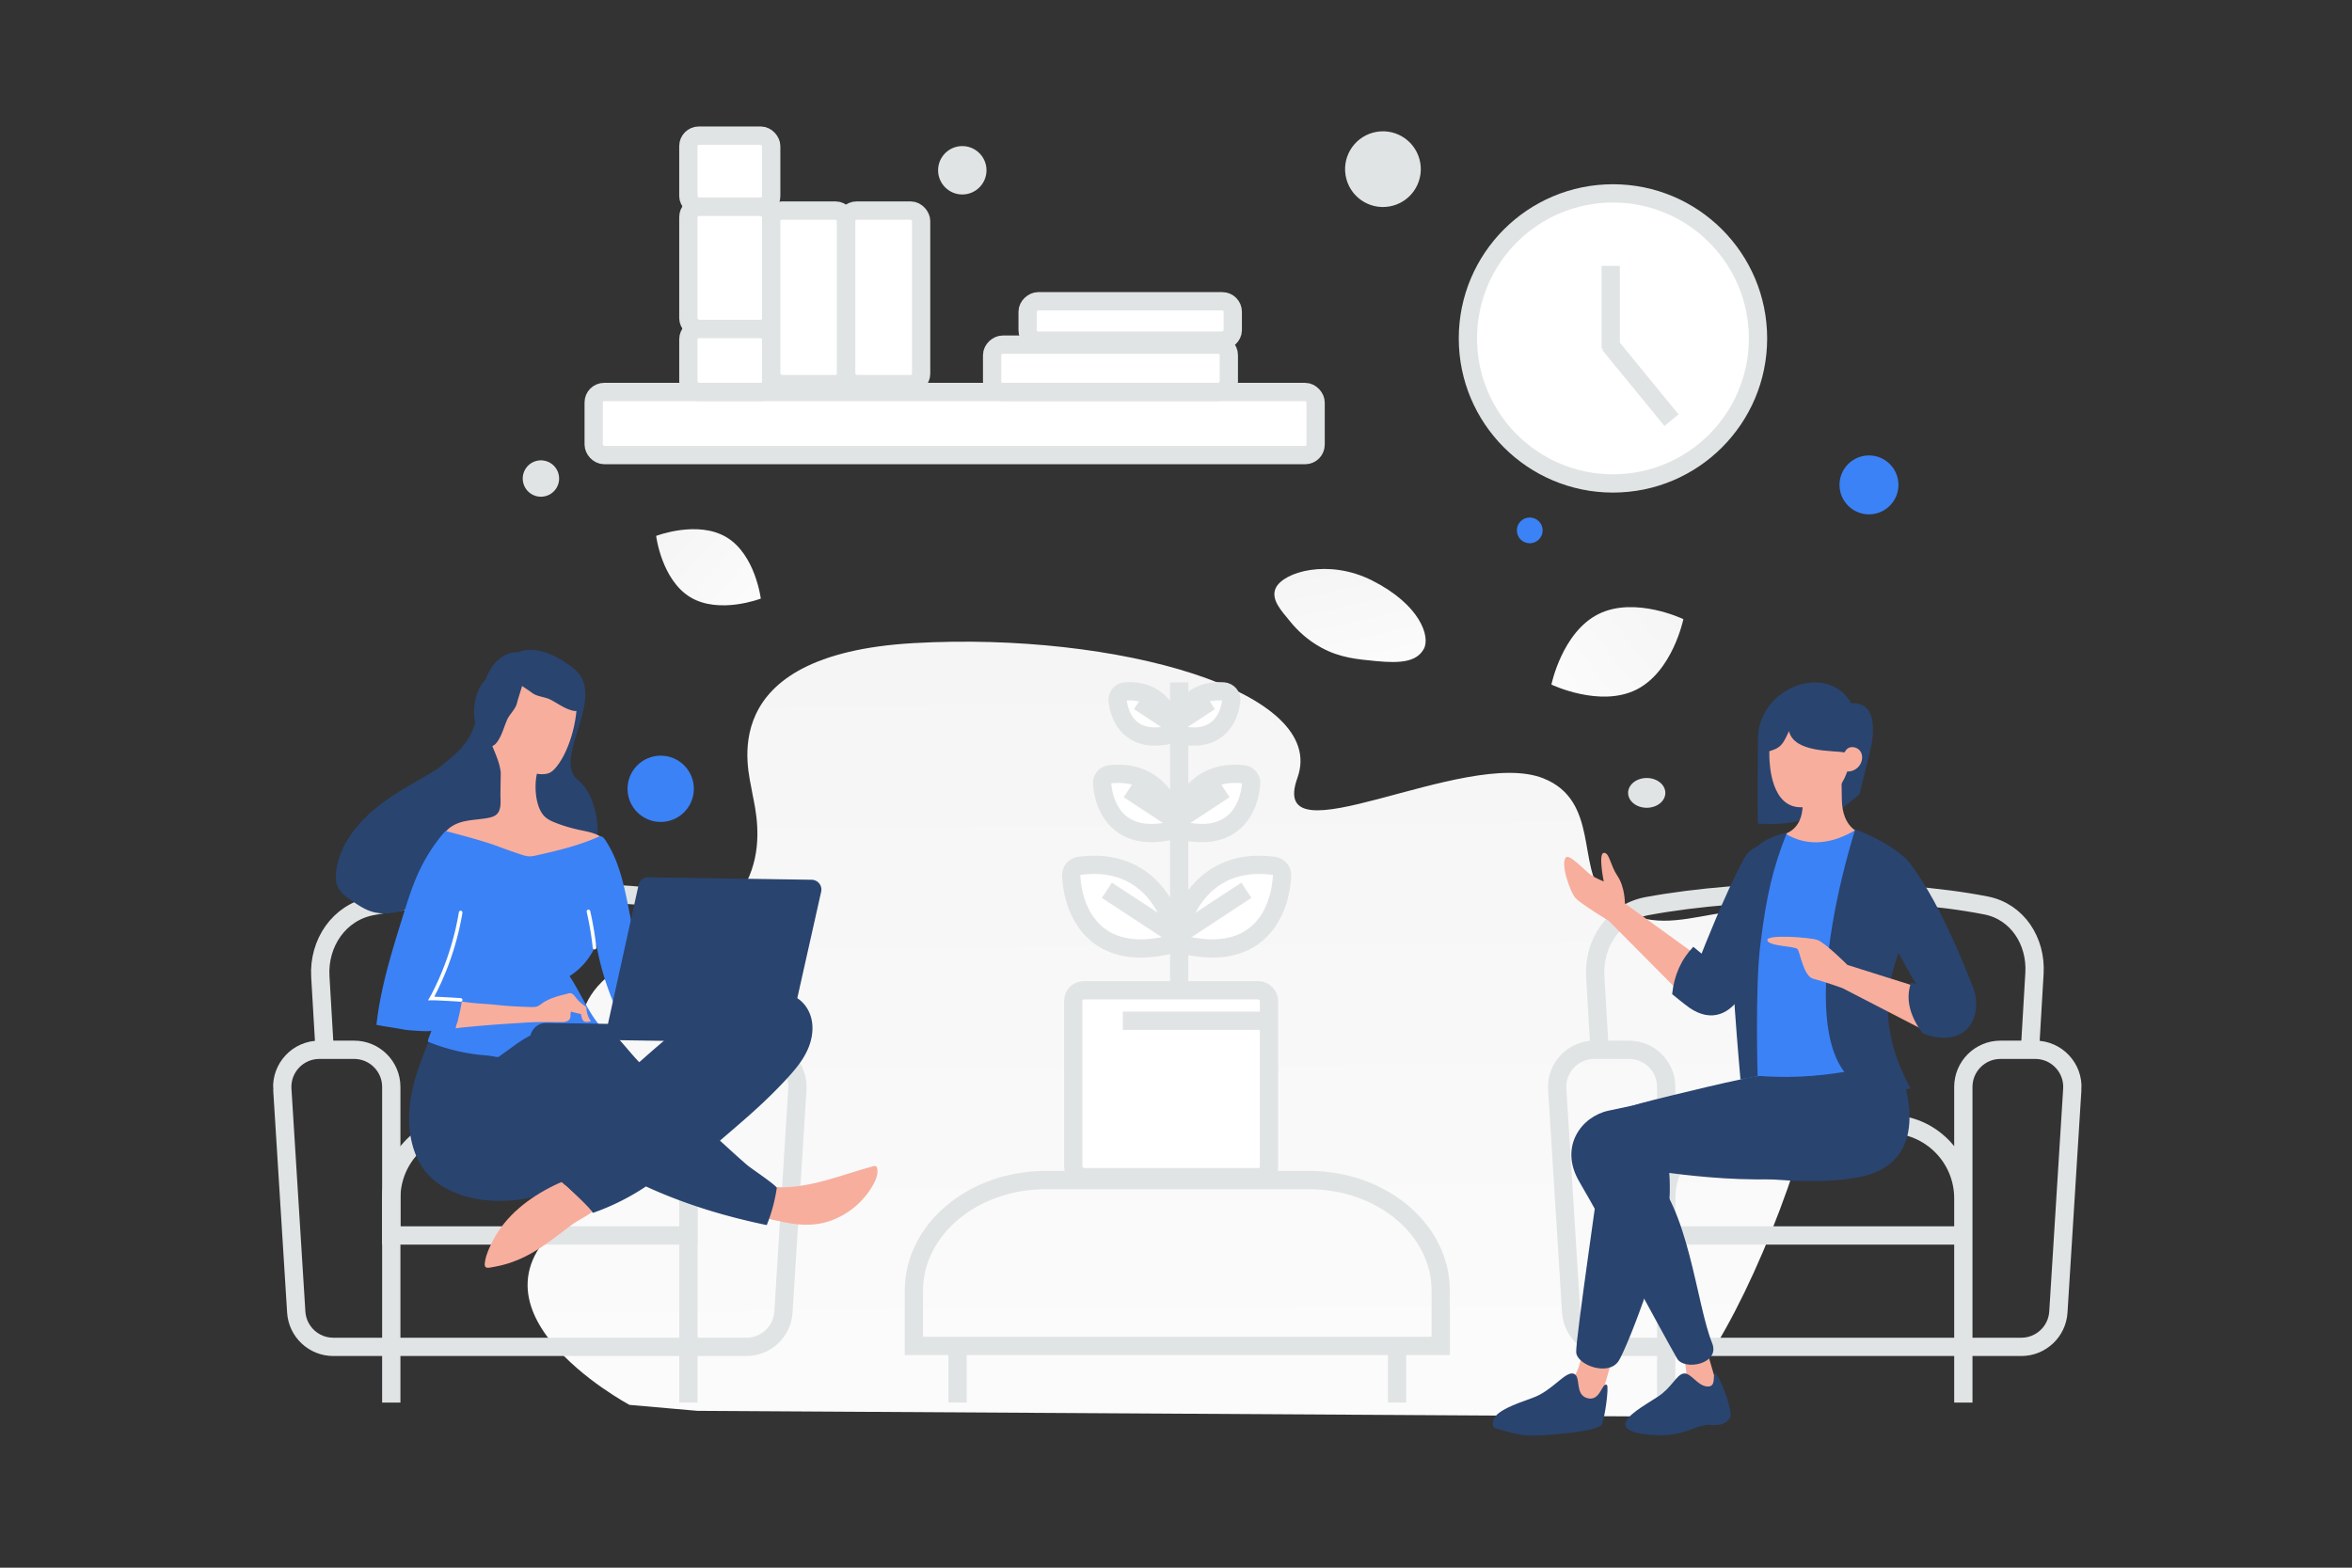 <svg width="900" height="600" viewBox="0 0 900 600" fill="none" xmlns="http://www.w3.org/2000/svg"><rect x="0" y="0" width="900" height="600" fill="#333333" stroke="none"/><path fill="transparent" d="M0 0h900v600H0z"/><path d="M544.807 248.402c-2.729 4.87-8.705 5.539-18.279 4.613-7.201-.697-13.767-1.236-20.968-5.162-5.04-2.747-9.03-6.462-11.942-10.07-3.155-3.909-7.56-8.371-5.401-12.803 2.968-6.089 20.127-11.217 36.789-2.831 18.303 9.215 22.47 21.493 19.801 26.253z" fill="url(#a)"/><path d="M626.094 263.977c-13.939 6.915-32.441-1.976-32.441-1.976s4.112-20.099 18.059-27.004c13.94-6.915 32.434 1.967 32.434 1.967s-4.112 20.098-18.052 27.013z" fill="url(#b)"/><path d="M264.204 228.598c11.055 6.626 26.916.501 26.916.501s-2.074-16.866-13.136-23.484c-11.055-6.626-26.909-.508-26.909-.508s2.073 16.865 13.129 23.491z" fill="url(#c)"/><circle cx="715.17" cy="185.583" r="11.276" transform="rotate(180 715.17 185.583)" fill="#3b82f6"/><circle cx="252.815" cy="301.898" r="12.685" transform="rotate(180 252.815 301.898)" fill="#3b82f6"/><circle r="4.933" transform="matrix(-1 0 0 1 585.365 202.994)" fill="#3b82f6"/><circle r="6.343" transform="matrix(-1 0 0 1 533.82 407.542)" fill="#E1E4E5"/><circle r="9.161" transform="matrix(-1 0 0 1 207.381 340.564)" fill="#E1E4E5"/><circle r="6.973" transform="matrix(-1 0 0 1 276.412 123.666)" fill="#E1E4E5"/><circle r="7.752" transform="matrix(-1 0 0 1 614.227 170.22)" fill="#E1E4E5"/><circle r="6.961" transform="scale(1 -1) rotate(-75 -15.848 -226.45)" fill="#E1E4E5"/><circle r="9.261" transform="matrix(-1 0 0 1 368.224 65.17)" fill="#E1E4E5"/><ellipse rx="7.124" ry="5.699" transform="matrix(-1 0 0 1 630.123 303.462)" fill="#E1E4E5"/><circle r="14.488" transform="scale(1 -1) rotate(-75 222.406 -377.197)" fill="#E1E4E5"/><path d="M634.68 357.149h.186c1.104 15.636 12.732 15.876 12.732 15.876s-12.823.251-12.823 18.317c0-18.066-12.822-18.317-12.822-18.317s11.623-.24 12.727-15.876zm-324.225 34.502h.165c.98 14.151 11.297 14.369 11.297 14.369s-11.377.226-11.377 16.578c0-16.352-11.378-16.578-11.378-16.578s10.314-.218 11.293-14.369z" fill="#E1E4E5"/><path d="M349.718 246.131c77.468-4.385 158.688 18.457 146.75 51.57-11.94 33.113 63.829-11.761 94.064.178 21.527 8.499 12.922 34.373 23.336 44.799 23.877 23.904 48.299-6.197 78.689 11.864 30.389 18.062-31.83 186.631-63.578 187.573l-362.109-2.147-25.987-2.278s-71.88-38.345-20.461-73.718c34.768-23.917 9.752-41.286 5.97-52.235-4.341-12.573-14.471-34.53 29.667-50.643 44.138-16.112 32.743-51.174 31.656-58.433-1.084-7.262-15.463-52.144 62.003-56.53z" fill="url(#d)"/><rect x="410.687" y="379.003" width="74.898" height="71.532" rx="4" fill="#fff" stroke="#E1E4E5" stroke-width="7"/><path stroke="#E1E4E5" stroke-width="7" d="M429.636 390.668h56.678m-35.099-129.482v117.817"/><path d="M487.514 331.408c-24.199-3.386-34.319 14.619-36.761 26.219-.399 1.893.843 3.693 2.73 4.121 28.517 6.467 36.491-13.277 37.112-26.681.085-1.836-1.26-3.405-3.081-3.659z" fill="#fff" stroke="#E1E4E5" stroke-width="7"/><path stroke="#E1E4E5" stroke-width="7" d="m450.003 358.405 26.93-17.673"/><path d="M475.733 296.333c-15.851-1.759-22.882 9.679-24.91 17.735-.472 1.876.783 3.694 2.68 4.077 18.791 3.798 24.523-8.904 25.264-18.193.146-1.833-1.207-3.416-3.034-3.619z" fill="#fff" stroke="#E1E4E5" stroke-width="7"/><path stroke="#E1E4E5" stroke-width="7" d="m449.512 314.716 19.076-12.518"/><path d="M468.161 264.621c-11.128-.883-16.358 6.909-18.11 12.872-.545 1.856.697 3.687 2.602 4.021 13.288 2.331 17.698-6.435 18.488-13.322.21-1.827-1.146-3.426-2.98-3.571z" fill="#fff" stroke="#E1E4E5" stroke-width="7"/><path stroke="#E1E4E5" stroke-width="7" d="m448.389 278.06 14.587-9.573"/><path d="M412.966 331.408c24.2-3.386 34.319 14.619 36.762 26.219.398 1.893-.844 3.693-2.731 4.121-28.516 6.467-36.491-13.277-37.111-26.681-.085-1.836 1.259-3.405 3.08-3.659z" fill="#fff" stroke="#E1E4E5" stroke-width="7"/><path stroke="#E1E4E5" stroke-width="7" d="m450.477 358.405-26.93-17.673"/><path d="M424.748 296.333c15.851-1.759 22.881 9.679 24.909 17.735.473 1.876-.783 3.694-2.679 4.077-18.792 3.798-24.524-8.904-25.265-18.193-.146-1.833 1.207-3.416 3.035-3.619z" fill="#fff" stroke="#E1E4E5" stroke-width="7"/><path stroke="#E1E4E5" stroke-width="7" d="m450.968 314.717-19.075-12.518"/><path d="M430.635 264.621c11.128-.883 16.358 6.909 18.11 12.872.545 1.856-.697 3.687-2.602 4.021-13.288 2.331-17.698-6.435-18.488-13.322-.21-1.827 1.146-3.426 2.98-3.571z" fill="#fff" stroke="#E1E4E5" stroke-width="7"/><path stroke="#E1E4E5" stroke-width="7" d="m450.407 278.06-14.587-9.573M124.223 401.785l-1.647-27.998c-.754-12.83 7.189-24.645 19.827-26.986 38.576-7.145 94.277-7.226 129.748-.243 12.005 2.364 19.214 13.721 18.495 25.935l-1.723 29.292m-139.201 56.851c0-15.699 12.727-28.426 28.426-28.426h56.85c15.699 0 28.426 12.727 28.426 28.426v14.212H149.722v-14.212z"/><path d="M108.028 416.884c-.511-8.182 5.987-15.099 14.185-15.099h13.297c7.849 0 14.213 6.363 14.213 14.212v99.489h-22.18c-7.505 0-13.717-5.835-14.185-13.326l-5.33-85.276zm197.09 0c.512-8.182-5.987-15.099-14.185-15.099h-13.296c-7.85 0-14.213 6.363-14.213 14.212v99.489h22.179c7.506 0 13.717-5.835 14.185-13.326l5.33-85.276zm-155.396 98.602v21.319m113.702-21.319v21.319m0-21.319H149.722m216.685 0v21.319m168.186-21.319v21.319m-184.894-42.831c0-23.375 22.565-42.325 50.401-42.325h100.8c27.836 0 50.401 18.95 50.401 42.325v21.163H349.699v-21.163zm262.378-92.189-1.647-27.998c-.754-12.83 7.189-24.645 19.827-26.986 38.576-7.145 94.277-7.226 129.748-.243 12.005 2.364 19.214 13.721 18.495 25.935l-1.723 29.292m-139.201 56.851c0-15.699 12.726-28.426 28.425-28.426h56.851c15.699 0 28.426 12.727 28.426 28.426v14.212H637.576v-14.212zm-41.694-41.752c-.511-8.182 5.987-15.099 14.185-15.099h13.297c7.849 0 14.212 6.363 14.212 14.212v99.489h-22.179c-7.505 0-13.717-5.835-14.185-13.326l-5.33-85.276zm197.09 0c.511-8.182-5.987-15.099-14.185-15.099H765.49c-7.849 0-14.212 6.363-14.212 14.212v99.489h22.179c7.505 0 13.717-5.835 14.185-13.326l5.33-85.276zm-155.396 98.602v21.319m113.702-21.319v21.319m0-21.319H637.576" stroke="#E1E4E5" stroke-width="7"/><rect x="227.179" y="150.024" width="276.242" height="24.152" rx="4" fill="#fff" stroke="#E1E4E5" stroke-width="7"/><rect x="263.407" y="125.871" width="31.7" height="24.152" rx="4" fill="#fff" stroke="#E1E4E5" stroke-width="7"/><rect x="263.407" y="79.076" width="31.7" height="46.795" rx="4" fill="#fff" stroke="#E1E4E5" stroke-width="7"/><rect x="295.107" y="80.586" width="28.681" height="66.419" rx="4" fill="#fff" stroke="#E1E4E5" stroke-width="7"/><rect x="323.788" y="80.586" width="28.681" height="66.419" rx="4" fill="#fff" stroke="#E1E4E5" stroke-width="7"/><rect x="470.211" y="131.909" width="18.114" height="90.571" rx="4" transform="rotate(90 470.211 131.909)" fill="#fff" stroke="#E1E4E5" stroke-width="7"/><rect x="471.721" y="115.304" width="15.095" height="78.495" rx="4" transform="rotate(90 471.721 115.304)" fill="#fff" stroke="#E1E4E5" stroke-width="7"/><rect x="263.407" y="51.905" width="31.7" height="27.171" rx="4" fill="#fff" stroke="#E1E4E5" stroke-width="7"/><circle cx="617.204" cy="129.519" r="55.504" fill="#fff" stroke="#E1E4E5" stroke-width="7"/><path stroke="#E1E4E5" stroke-width="7" d="M616.346 133.484v-31.716m23.257 59.041-23.787-29.073"/><path fill-rule="evenodd" clip-rule="evenodd" d="M642.289 514.897s5.902 11.921 1.063 15.678c-4.845 3.757-17.645 10.798-17.645 10.798l33.911-2.131-7.538-25.999-9.791 1.654z" fill="#F8AE9D"/><path fill-rule="evenodd" clip-rule="evenodd" d="M656.259 525.685c-1.067.509.688 5.299-3.067 4.962-3.753-.336-6.11-5.287-8.878-4.965-2.769.321-4.527 5.306-9.797 8.779-5.27 3.474-13.084 7.616-12.56 11.107.523 3.492 12.819 4.427 19.049 3.271 6.229-1.155 9.137-3.659 13.179-3.459 4.041.199 6.581-.295 7.848-2.891 1.266-2.595-4.542-17.392-5.774-16.804zm37.114-115.855c-10.267.458-67.406 13.096-77.787 15.243-10.382 2.147-19.158 13.766-11.242 27.219 8.891 15.102 31.832 57.991 37.402 67.659 2.757 4.785 16.665 2.102 13.398-5.93-6.09-14.973-8.919-52.586-24.445-66.3 0 0 52.216 9.087 74.771-1.322 16.393-7.567 12.685-37.677-12.097-36.569z" fill="#29446F"/><path fill-rule="evenodd" clip-rule="evenodd" d="M621.754 345.746s.116-6.103-2.806-10.468c-2.922-4.366-3.038-9.003-5.249-8.851-2.212.152-.022 10.93-.022 10.93s-2.806-1.072-4.822-2.428c-2.015-1.356-8.127-8.04-9.556-6.856-2.422 2.019 1.479 13.403 3.604 15.679 2.131 2.277 12.651 8.639 12.651 8.639l30.979 31.21 4.633-16.568-29.412-21.287z" fill="#F8AE9D"/><path fill-rule="evenodd" clip-rule="evenodd" d="M683.72 342.991c-4.775 11.077-13.52 31.425-17.125 37.496-4.517 7.602-11.641 10.952-19.982 5.311-1.745-1.18-6.757-5.308-6.757-5.308.742-7.226 3.442-13.265 8.095-18.121l3.16 2.615s8.963-22.975 16.172-36.284c6.244-11.515 23.707-2.548 16.437 14.291zm20.64-42.995v9.801l7.198-5.795s2.212-9.391 4.011-16.365c1.129-4.374 3.878-19.176-7.189-18.482-9.066-15.981-35.468-6.09-35.678 13.434-.253 23.482-.047 32.624-.047 32.624 14.93.857 23.334-1.301 31.705-15.217z" fill="#29446F"/><path fill-rule="evenodd" clip-rule="evenodd" d="M711.713 318.657s-6.696-1.572-6.928-12.543c-.232-10.971-.069-14.715-.069-14.715l-14.748-.267s-.161 12.227-.163 16.65c-.007 10.753-7.914 11.634-7.914 11.634s1.351 8.872 14.715 9.624c10.434.587 15.107-10.383 15.107-10.383z" fill="#F8AE9D"/><path fill-rule="evenodd" clip-rule="evenodd" d="M708.154 285.92c6.579-.254 5.506 9.377-1.328 9.364 0 0-3.97 13.682-17.752 13.682-11.192 0-11.92-15.947-12.022-19.128-.109-3.392-.123-14.535-.123-14.535l31.481-.014-.256 10.631z" fill="#F8AE9D"/><path fill-rule="evenodd" clip-rule="evenodd" d="M708.663 285.857c-2.726.45-2.396 2.255-3.137 2.097-3.765-.8-19.003.255-20.966-8.124-2.441 5.235-3.038 6.522-8.414 7.927v-15.341l34.003-3.261s-.528 16.543-1.486 16.702z" fill="#29446F"/><path fill-rule="evenodd" clip-rule="evenodd" d="M710.217 317.535c-8.403 5.146-18.117 7.033-27.159 1.444-14.757 29.098-18.434 63.815-14.885 102.186 21.518 8.519 39.604 6.844 55.001-2.893l-12.957-100.737z" fill="#3b82f6"/><path fill-rule="evenodd" clip-rule="evenodd" d="M605.505 515.376s.178 14.031-11.384 19.277c-11.554 5.245-19.786 4.929-18.738 8.985 1.048 4.055 31.122 3.891 33.931.72 2.393-2.698 7.599-27.821 9.032-25.9l-12.841-3.082z" fill="#F8AE9D"/><path fill-rule="evenodd" clip-rule="evenodd" d="M614.859 530.03c-1.928-1.023-2.409 6.463-7.454 5.089-5.046-1.374-2.2-8.583-5.37-9.408-3.169-.825-8.057 6.606-15.533 9.271-7.476 2.664-13.532 4.93-14.898 8.168-1.178 2.784.464 3.398.464 3.398s7.915 2.688 12.63 2.873c6.849.269 26.287-1.584 28.11-4.03 1.12-1.501 3.015-14.848 2.051-15.361zm110.68-124.537s14.925 31.52-6.05 42.344c-20.284 10.467-81.009-1.913-81.009-1.913s1.085 8.737 0 16.528c-2.834 20.35-16.313 54.255-19.164 58.515-3.944 5.891-15.957 1.448-16.183-3.457-.226-4.906 9.056-67.556 10.467-79.503 1.405-11.948 5.838-13.684 18.787-16.95 2.975-.75 38.154-9.492 41.376-9.238 27.691 2.19 51.776-6.326 51.776-6.326z" fill="#29446F"/><path fill-rule="evenodd" clip-rule="evenodd" d="M709.85 317.558c-13.916 45.586-22.261 110.215 21.2 98.971-23.087-42.507 8.299-61.639 1.185-83.607-2.432-7.511-22.203-15.953-22.385-15.364zm-26.055 1.102c-5.31 13.319-7.863 23.77-10.245 43.321-1.986 16.283-.992 49.884-.992 49.884l-6.562 1.29s-4.692-51.912-3.123-58.596c2.632-11.216 4.415-17.77 7.891-28.023 1.915-5.628 13.031-7.876 13.031-7.876z" fill="#29446F"/><path fill-rule="evenodd" clip-rule="evenodd" d="M706.928 369.31s-8.569-8.579-11.536-9.575c-2.967-.996-19.222-2.192-19.112.058.125 2.41 10.584 2.272 11.551 3.458.968 1.185 2.313 10.414 5.969 11.324 3.649.91 11.212 3.604 11.212 3.604l33.669 17.396-3.587-17.395-28.166-8.87z" fill="#F8AE9D"/><path fill-rule="evenodd" clip-rule="evenodd" d="M732.716 332.984c10.213 14.414 18.932 36.369 22.279 44.929 3.347 8.56-.029 21.471-14.746 18.936-1.753-.301-4.603-1.411-4.603-1.411-5.411-7.418-6.361-13.786-4.341-19.457l1.903.804s-14.627-25.928-18.199-32.878c-5.966-11.608 8.711-23.622 17.707-10.923z" fill="#29446F"/><path d="M317.403 467.355c7.06-2.385 13.179-7.466 16.752-13.982 1.009-1.797 1.833-3.861 1.562-5.905-.069-.416-.175-.909-.55-1.103-.337-.194-.791-.088-1.171.02-11.792 3.181-24.259 8.543-36.636 7.977-.567-.008-1.132-.055-1.627.165-.608.255-.994.815-1.267 1.415-.936 1.95-1.747 5.638-1.441 7.833.376 2.611 2.9 2.989 5.12 3.552 6.319 1.606 12.957 2.16 19.258.028z" fill="#F8AE9D"/><path d="M318.492 452.72c.95-.401 1.938-.802 2.958-.824 1.02-.022 2.144.524 2.469 1.51.216.683.017 1.398-.257 2.036-.743 1.65-2.047 2.989-3.425 4.177-5.278 4.451-12.041 7.143-18.958 7.566-3.061.18-6.267-.095-8.964-1.533 1.347-1.641 1.08-3.986 1.225-6.061.432-6.073 5.608-3.767 9.762-3.779 5.213-.11 10.402-1.126 15.19-3.092z" fill="#F8AE9D"/><path d="M160.499 407.8a517 517 0 0 0-.237.676c-1.659 4.808-2.943 9.773-3.473 14.863-.973 9.35.862 20.291 7.896 27.082 9.378 9.054 24.424 10.453 36.654 8.298a30.965 30.965 0 0 0 13.724-6.098c3.986 3.61 8.269 7.564 11.833 11.584a90.071 90.071 0 0 0 20.28-10.115c14.926 6.835 30.149 11.447 46.223 14.788a62.396 62.396 0 0 0 3.841-14.216c.125-.791-9.892-7.551-11.048-8.513-3.468-2.923-10.692-9.603-10.692-9.603s9.105-7.754 13.088-11.394a189.47 189.47 0 0 0 12.113-11.9c3.186-3.425 6.3-7.041 8.253-11.316 1.952-4.238 2.67-9.249 1.038-13.654-5.154-13.71-25.958-8.891-35.622-4.166-7.989 3.919-14.986 9.628-21.72 15.416-2.716 2.3-5.396 4.676-8.037 7.015-2.082-2.146-4.381-4.938-6.348-7.195-2.115-2.449-4.534-4.752-7.458-6.193-3.073-1.558-5.908-1.336-9.186-1.801-1.47-.212-2.898-.649-4.329-.897-4.293-.783-8.837.055-12.609 2.263-3.582 2.098-6.49 4.584-10.693 5.389-4.772.909-10.315.372-15.101-.268-4.296-.594-8.661-1.566-12.941-.725-1.78.351-2.46 2.833-3.048 4.259-.787 2.065-1.612 4.205-2.401 6.421zm37.919-158.14s-11.554-1.837-14.657 18.56c-3.447 22.675-12.653 18.945-27.273 37.358-8.544 10.759.448 29.759 18.72 29.382 18.272-.367 34.774-5.65 45.284-3.39 10.511 2.26 11.088-24.66.718-32.966-10.371-8.306 11.74-32.157-1.733-42.779-13.474-10.621-21.059-6.165-21.059-6.165z" fill="#29446F"/><path d="M129.354 339.603c-1.054-2.166-.99-4.681-.61-7.029 1.647-10.075 8.708-18.495 16.802-24.665 8.12-6.186 17.414-10.602 25.957-16.145 2.217-1.444 4.44-2.998 6.985-3.778 2.546-.781 5.504-.697 7.606.945 1.484 1.152 2.342 2.933 2.841 4.714 1.094 3.9.675 8.03.008 11.987-.835 4.99-2.059 9.928-4.07 14.515-1.612 3.7-4.236 7.507-8.179 8.232-1.141 4.421-3.491 8.566-6.786 11.736-3.769 3.636-8.547 6.013-13.506 7.673-4.569 1.533-9.567 2.534-14.163 1.103-2.728-.833-5.13-2.437-7.48-4.073-2.097-1.393-4.272-2.918-5.405-5.215zm41.295-6.719 2.697-4.282a5.956 5.956 0 0 0-1.666.393c-1.481.641-2.373 2.974-1.031 3.889z" fill="#29446F"/><path d="M220.631 267.598c.14.757.165 1.551.114 2.456a50.446 50.446 0 0 1-3.369 15.431c-1.177 2.928-2.618 5.813-4.656 8.237-.846 1.007-1.805 1.936-3.056 2.295-1.29.358-2.914.409-4.193.087-1.128 4.666-.658 13.471 3.37 16.78 1.231 1 2.694 1.627 4.159 2.178 2.853 1.1 5.823 1.938 8.797 2.588 3.387.731 7.079 1.278 9.458 3.769.298.306.593.726.474 1.14-.08.263-.271.449-.5.596-1.873 1.52-4.19 2.353-6.505 3.149-4.062 1.373-8.233 2.518-12.474 3.285-4.43.801-9.005 1.184-13.491.701-3.468-.393-6.891-1.275-10.04-2.834-3.298-1.636-6.676-2.971-10.089-4.533-2.887-1.328-5.734-2.844-8.86-3.382 1.478-2.81 4.56-4.387 7.63-5.133 3.07-.709 6.28-.773 9.386-1.368 1.023-.211 2.046-.46 2.924-1.089 2.406-1.738 1.747-5.6 1.785-8.129l.122-8.004c-.358-3.819-1.933-7.015-3.315-10.51-2.109-5.357-2.545-11.443-.687-16.928 1.858-5.447 6.084-10.179 11.513-12.098 5.429-1.918 11.945-.838 16.114 3.153 2.642 2.57 4.797 4.869 5.389 8.163z" fill="#F8AE9D"/><path d="M203.935 250.579c5.411-.604 10.342 2.046 13.998 6.153 3.075 3.443 4.883 7.988 4.792 12.555-.013.652-.087 1.363-.454 1.949-.978 1.404-3.103.887-4.693.262-2.59-1.001-4.519-2.463-6.867-3.697-2.349-1.233-5.2-1.053-7.302-2.756-1.984-1.642-8.798-5.1-8.981-7.774-.232-3.268 5.754-5.936 8.257-6.48.358-.111.775-.162 1.25-.212z" fill="#29446F"/><path d="M188.347 257.976c-4.576 2.951-6.723 8.12-6.961 13.614-.209 4.612 1.262 9.277 4.218 12.759.423.497.928 1.001 1.584 1.223 1.645.471 2.965-1.273 3.802-2.762 1.376-2.412 1.946-4.764 2.987-7.204 1.041-2.44 3.365-4.102 3.918-6.751.501-2.526 3.596-9.511 2.05-11.7-1.886-2.679-8.212-.965-10.495.196-.348.139-.703.363-1.103.625z" fill="#29446F"/><path d="M229.045 320.252c.723-.329 1.588-.089 2.069.56 5.398 7.559 7.482 17.031 9.307 26.159 2.07 10.379 3.914 20.791 5.681 31.202.105.531.172 1.098-.062 1.586-.234.487-.766.743-1.26.962-3.12 1.501-6.276 2.964-9.395 4.464a103.668 103.668 0 0 1-7.227-23.937c-2.003 5.067-5.619 9.468-10.232 12.344 3.437 4.923 7.668 14.768 11.794 19.097.631.69 4.537-.384 5.41-.673.543 1.557-2-.105-1.986 1.481-2.347.342-5.346-1.063-7.758-1.364a40.024 40.024 0 0 0-8.76-.058c-4.842.531-9.547 2.045-13.849 4.321a49.289 49.289 0 0 0-6.138 3.872c-1.681 1.258-5.842 4.216-5.842 4.216-.306.222-1.736-.102-2.074-.183a38.328 38.328 0 0 0-2.977-.385 70.673 70.673 0 0 1-7.462-.981c-4.933-.906-9.784-2.301-14.437-4.223-.448-.346 1.151-3.645 1.236-4.286-.085.603-9.25-.14-10.153-.305-3.614-.734-7.271-1.13-10.885-1.902 1.619-14.552 6.061-28.607 10.427-42.55 1.707-5.488 3.452-10.974 5.872-16.149 2.576-5.512 5.902-10.672 9.899-15.256.115-.112.305-.184.455-.144 1.918.482 13.617 3.492 19.437 5.657 2.966 1.14 5.971 2.168 9.014 3.196 1.202.396 2.443.792 3.689.773.831-.025 1.665-.201 2.46-.378 8.109-1.802 16.219-3.756 23.747-7.116z" fill="#3b82f6"/><path d="M176.269 349.244c-.334 2.072-.781 4.18-1.228 6.25a110.136 110.136 0 0 1-4.175 13.833c-.865 2.252-1.767 4.467-2.782 6.679-.508 1.088-1.015 2.175-1.561 3.262-.272.524-.545 1.087-.817 1.611-.233.45-.504.861-.737 1.273 1.625-.051 9.642.412 11.302.55" stroke="#fff" stroke-width="1.376" stroke-miterlimit="10" stroke-linecap="round"/><path d="M176.53 384.329a46.902 46.902 0 0 1-.615 3.163l-.728 3.16c-.24.903-.786 2.028-.8 2.971.003-.188 6.431-.733 7.036-.799 6.694-.653 13.421-1.042 20.111-1.469 4.347-.274 8.613-.172 12.955-.143 1.283.019 2.796-.109 3.491-1.156.581-.897.107-2.037.573-2.861.3.08 3.799.964 3.762.888.139.795.416 2.461 1.241 2.851.3.118.602.16.904.165.453.007.907-.062 1.361-.131a.283.283 0 0 0 .19-.072c.077-.075.003-.189-.071-.303a9.002 9.002 0 0 1-1.545-5.159c-1.084-.734-2.167-1.582-3.097-2.502-.743-.767-1.295-1.757-2.115-2.411-.858-.731-1.695-.29-2.643-.04a45.858 45.858 0 0 0-3.261.856c-2.086.649-4.175 1.448-5.932 2.743-.611.443-1.185.926-1.906 1.141-.683.216-1.438.205-2.155.194-4.416-.105-8.831-.323-13.204-.805-4.487-.483-7.546-.416-13.424-1.299 0 .038-.005.378-.128 1.018z" fill="#F8AE9D"/><path d="M225.168 348.825A119.12 119.12 0 0 1 227.5 362.7" stroke="#fff" stroke-width="1.376" stroke-miterlimit="10" stroke-linecap="round"/><path d="M314.217 341.295 301.255 399.1l-98.422-1.495c.052-3.398 2.85-6.15 6.286-6.097l23.52.357 11.721-53.179a3.714 3.714 0 0 1 3.67-2.928l62.594.951c2.378.074 4.12 2.253 3.593 4.586z" fill="#29446F"/><path d="M185.645 482.535c.456-2.636 1.743-5.336 2.949-7.696 4.981-9.667 13.883-16.48 23.47-21.168.989-.476 1.978-.952 3.003-1.314-.077.112-.155.225-.232.374l-.001.038h-.038c.115-.074.191-.149.306-.222 3.874 3.495 8.007 7.334 11.536 11.201-2.332 1.891-5.717 3.425-7.397 4.684-3.972 2.923-7.795 6.036-11.915 8.768-5.532 3.73-11.426 6.435-18.015 7.619-2.537.452-3.866.923-3.836-1.04.043-.302.087-.716.17-1.244z" fill="#F8AE9D"/><path d="M192.07 474.929c2.565-4.832 6.548-8.51 10.903-11.767 3.056-2.295 6.297-4.36 9.387-6.466.878-.591 2.601-2.188 4.086-2.959 3.091 2.804 6.256 5.759 9.117 8.824-9.452 5.747-17.873 13.247-28.244 17.319-.95.363-1.937.726-2.957.748-1.02.022-2.108-.41-2.7-1.249-.924-1.298-.331-3.064.408-4.45z" fill="#F8AE9D"/><defs><linearGradient id="a" x1="526.424" y1="279.963" x2="502.103" y2="170.673" gradientUnits="userSpaceOnUse"><stop stop-color="#fff"/><stop offset="1" stop-color="#EEE"/></linearGradient><linearGradient id="b" x1="572.565" y1="285.546" x2="687.539" y2="194.601" gradientUnits="userSpaceOnUse"><stop stop-color="#fff"/><stop offset="1" stop-color="#EEE"/></linearGradient><linearGradient id="c" x1="306.985" y1="249.926" x2="218.03" y2="167.276" gradientUnits="userSpaceOnUse"><stop stop-color="#fff"/><stop offset="1" stop-color="#EEE"/></linearGradient><linearGradient id="d" x1="461.927" y1="708.362" x2="456.491" y2="-77.043" gradientUnits="userSpaceOnUse"><stop stop-color="#fff"/><stop offset="1" stop-color="#EEE"/></linearGradient></defs></svg>